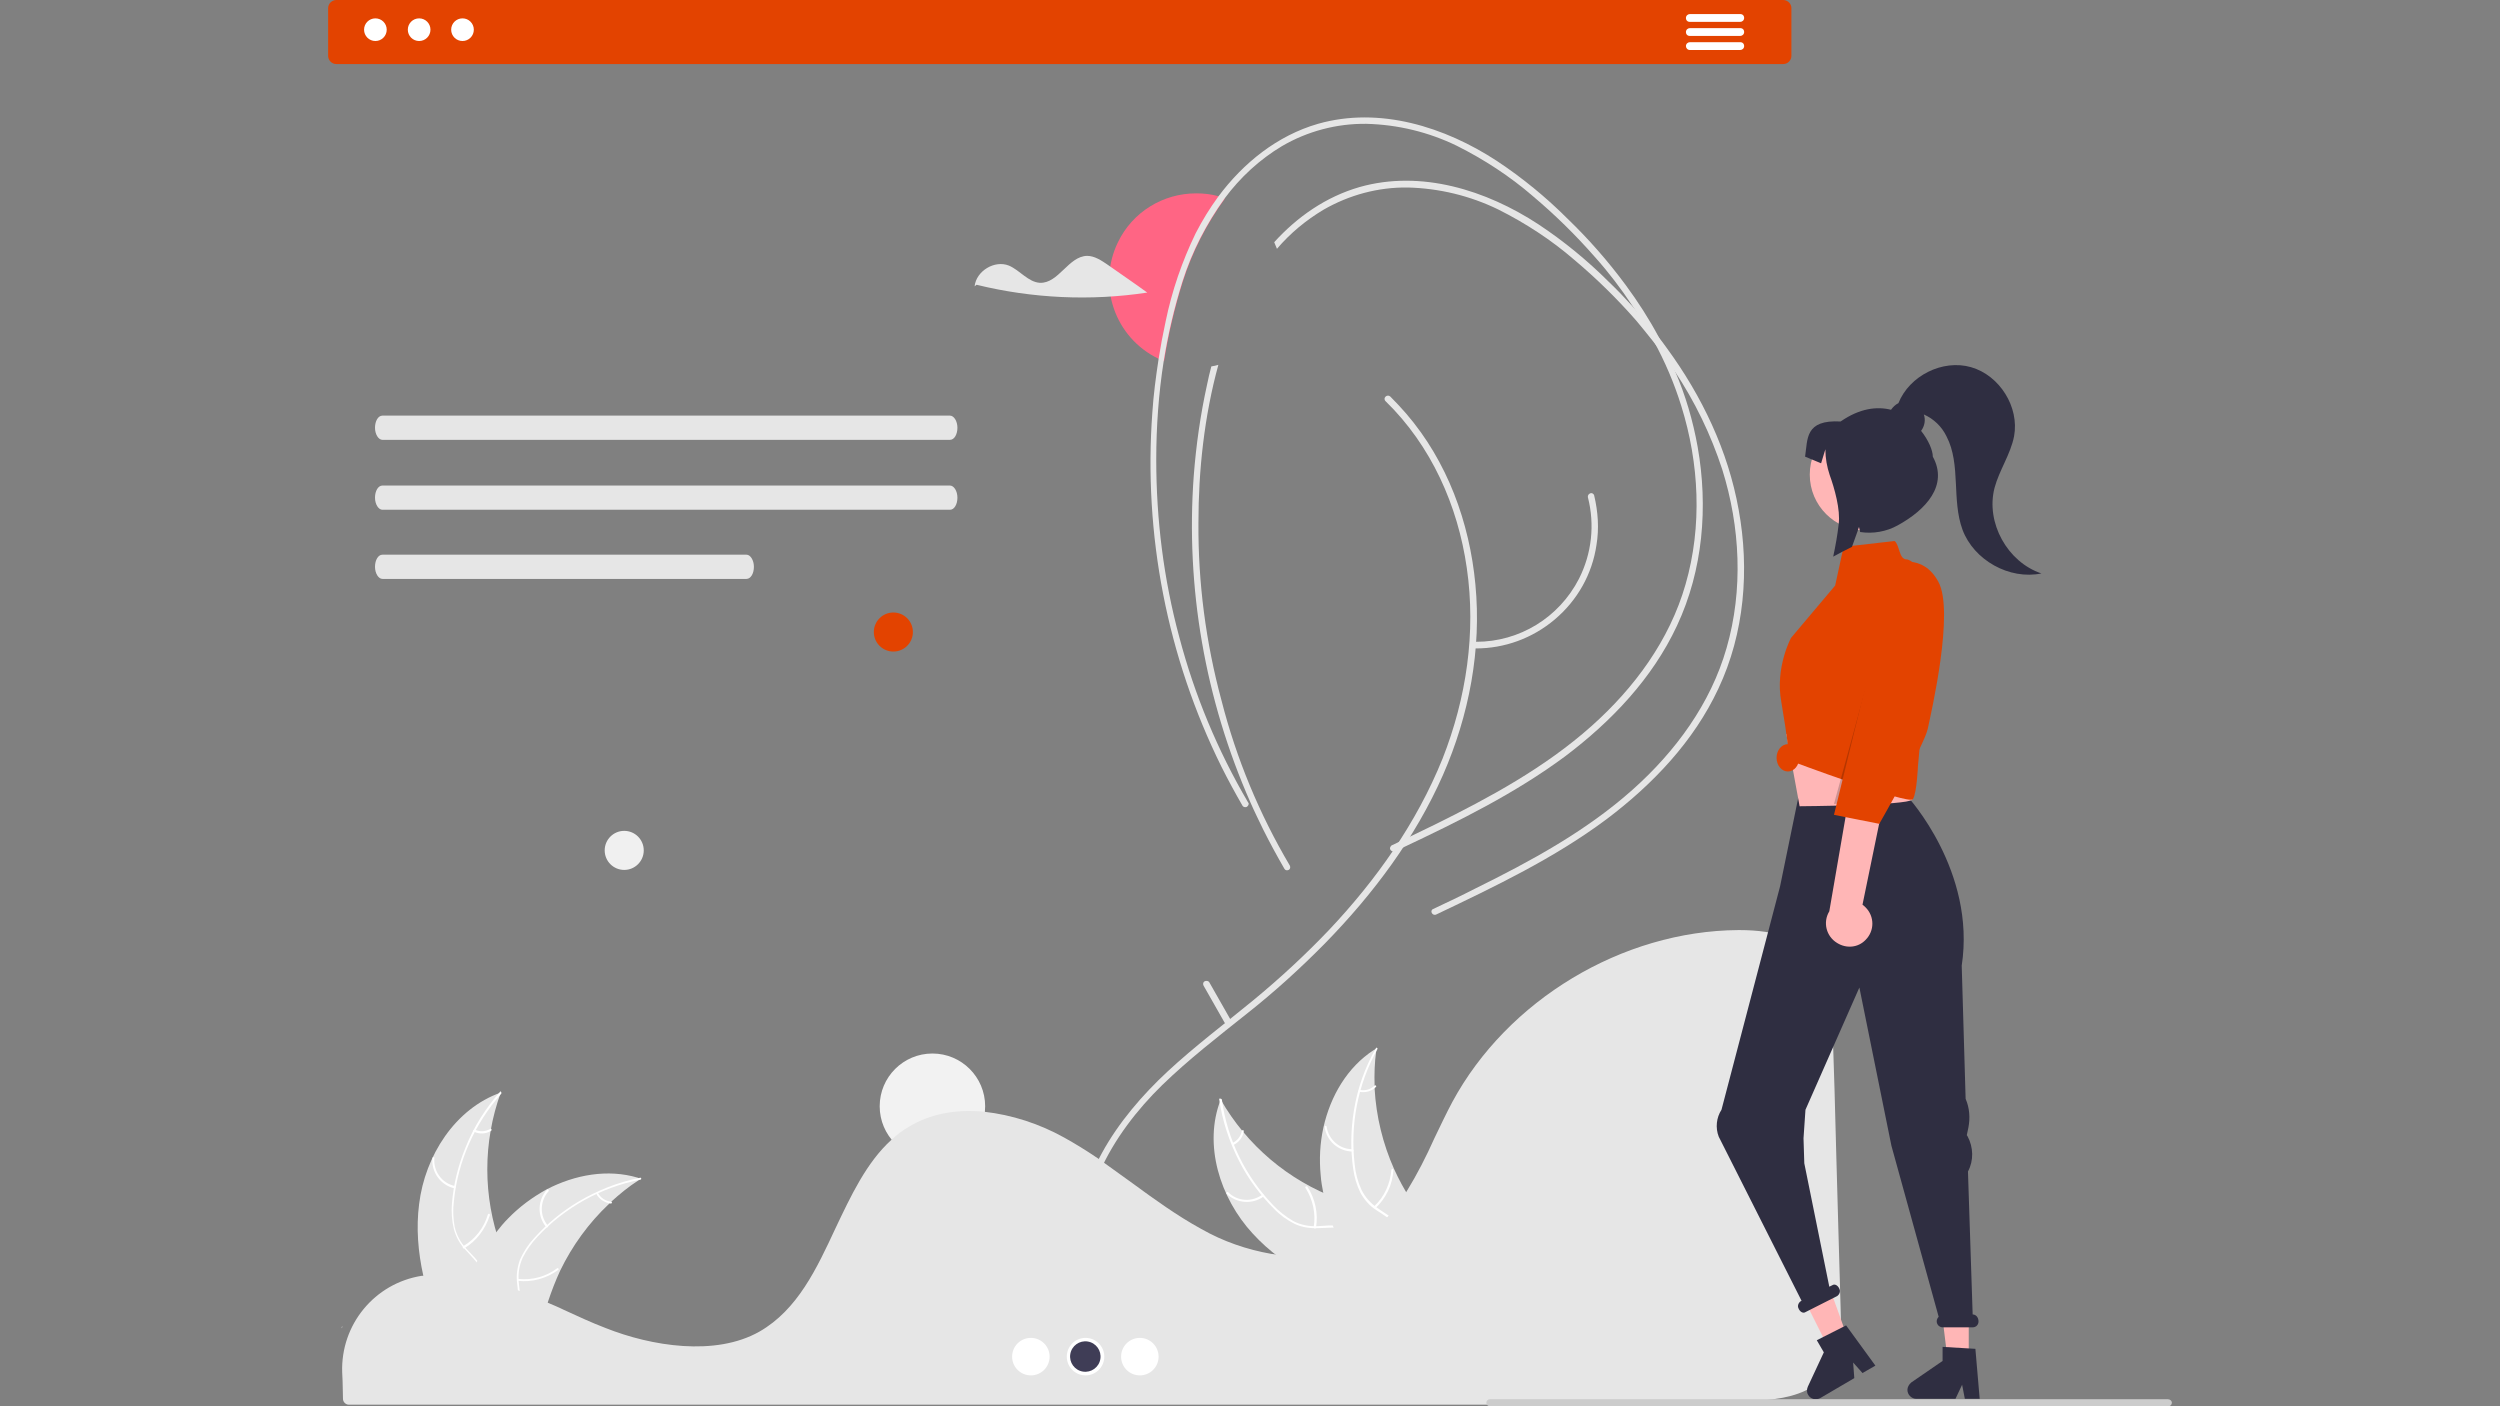 <?xml version="1.0" encoding="utf-8"?>
<!-- Generator: Adobe Illustrator 26.0.1, SVG Export Plug-In . SVG Version: 6.00 Build 0)  -->
<svg version="1.1" id="Layer_1" xmlns="http://www.w3.org/2000/svg" xmlns:xlink="http://www.w3.org/1999/xlink" x="0px" y="0px"
	 viewBox="0 0 640 360" style="enable-background:new 0 0 640 360;" xml:space="preserve">
<rect x="0" y="0" width="640" height="360" fill="#808080" stroke="none"/>
<style type="text/css">
	.st0{fill:#FF6584;}
	.st1{fill:#E6E6E6;}
	.st2{fill:#FFFFFF;}
	.st3{fill:#F2F2F2;}
	.st4{fill:#E34300;}
	.st5{fill:#F0F0F0;}
	.st6{fill:#3F3D56;}
	.st7{fill:#FFB6B6;}
	.st8{fill:#2F2E41;}
	.st9{opacity:0.2;enable-background:new    ;}
	.st10{fill:#CCCCCC;}
</style>
<g>
	<path class="st0" d="M313.6,50.8c-4.7,6.5-8.4,13.7-10.8,21.3c-2.1,6.7-3.7,13.5-4.8,20.4c-0.5-0.2-1-0.4-1.5-0.7
		c-11.1-5.4-15.7-18.7-10.3-29.8c3.7-7.7,11.5-12.5,20-12.5c1.9,0,3.8,0.2,5.6,0.7C312.4,50.5,313,50.6,313.6,50.8z"/>
	<path class="st1" d="M107.3,308.2c1.5-12.3,9.2-24.4,20.9-28.5c-4.6,12.7-4.6,26.6,0,39.3c1.8,4.9,4.3,10.1,2.6,15
		c-1.1,3.1-3.6,5.4-6.5,6.9c-2.9,1.5-6.1,2.2-9.3,2.8l-0.6,0.5C109.4,333,105.7,320.5,107.3,308.2z"/>
	<path class="st2" d="M128.3,280c-6.8,7.7-11.1,17.3-12.1,27.5c-0.3,2.2-0.2,4.4,0.2,6.6c0.5,2.1,1.5,4,3,5.6
		c1.4,1.5,2.9,2.9,3.9,4.6c1,1.9,1.1,4.1,0.4,6c-0.9,2.5-2.5,4.4-4.3,6.3c-1.9,2.1-3.9,4.3-4.7,7.1c-0.1,0.3-0.6,0.2-0.5-0.2
		c1.4-4.9,6.1-7.6,8.4-12c1-2,1.5-4.4,0.5-6.6c-0.9-1.9-2.5-3.3-3.8-4.8c-1.5-1.5-2.5-3.3-3.1-5.4c-0.5-2.1-0.7-4.4-0.5-6.6
		c0.4-5,1.6-9.8,3.5-14.4c2.1-5.3,5.2-10.1,8.9-14.3C128.2,279.3,128.5,279.8,128.3,280L128.3,280z"/>
	<path class="st2" d="M116.3,304.2c-3.5-0.8-5.9-4.1-5.6-7.7c0-0.4,0.6-0.3,0.5,0c-0.3,3.3,1.9,6.4,5.2,7.1
		C116.8,303.8,116.6,304.3,116.3,304.2L116.3,304.2z"/>
	<path class="st2" d="M118.6,319c3.1-1.8,5.3-4.7,6.3-8.1c0.1-0.3,0.6-0.2,0.5,0.2c-1.1,3.5-3.4,6.6-6.6,8.5
		C118.5,319.7,118.3,319.2,118.6,319z"/>
	<path class="st2" d="M121.6,289.2c1.3,0.6,2.7,0.5,3.9-0.2c0.3-0.2,0.5,0.3,0.2,0.5c-1.3,0.8-3,0.9-4.4,0.2
		c-0.1-0.1-0.2-0.2-0.2-0.3C121.3,289.2,121.5,289.2,121.6,289.2L121.6,289.2z"/>
	<path class="st1" d="M164,301.8c-0.2,0.1-0.4,0.2-0.6,0.4c-2.5,1.6-4.8,3.5-7,5.5c-0.2,0.2-0.3,0.3-0.5,0.5
		c-5.2,4.9-9.4,10.7-12.5,17.1c-1.2,2.6-2.2,5.2-3.1,7.9c-1.1,3.8-2.1,7.9-4.3,11c-0.2,0.3-0.5,0.6-0.7,0.9h-20.2c0,0-0.1,0-0.1-0.1
		l-0.8,0c0-0.1,0.1-0.3,0.1-0.4c0-0.1,0-0.2,0.1-0.2c0-0.1,0-0.1,0-0.2c0,0,0,0,0-0.1c0-0.1,0-0.1,0-0.1c0.2-0.8,0.4-1.7,0.6-2.5
		c0,0,0,0,0,0c1.6-6.3,3.9-12.4,6.9-18.2c0.1-0.2,0.2-0.3,0.3-0.5c1.4-2.6,3-5,4.8-7.3c1-1.3,2-2.5,3.1-3.6c2.9-3,6.2-5.4,9.8-7.4
		c7.3-3.8,15.7-5.3,23.4-3C163.6,301.7,163.8,301.7,164,301.8z"/>
	<path class="st2" d="M163.9,302c-10.1,2-19.3,7.1-26.3,14.6c-1.5,1.6-2.8,3.4-3.8,5.4c-0.9,2-1.2,4.1-1,6.3c0.2,2,0.6,4,0.3,6
		c-0.3,2.1-1.6,3.9-3.3,5c-2.2,1.4-4.7,2-7.2,2.5c-2.8,0.5-5.7,1-8,2.8c-0.3,0.2-0.6-0.2-0.3-0.4c4-3,9.5-2.4,13.9-4.5
		c2.1-1,3.8-2.6,4.4-4.9c0.4-2,0-4.1-0.2-6.1c-0.3-2.1,0-4.2,0.7-6.2c0.9-2,2.1-3.9,3.6-5.5c3.3-3.7,7.2-6.9,11.4-9.4
		c4.9-2.9,10.2-5,15.8-6.1C164.2,301.4,164.3,302,163.9,302L163.9,302z"/>
	<path class="st2" d="M139.8,314.1c-2.3-2.8-2.2-6.8,0.2-9.5c0.2-0.3,0.7,0.1,0.4,0.4c-2.2,2.5-2.3,6.3-0.1,8.8
		C140.5,314.1,140,314.4,139.8,314.1L139.8,314.1z"/>
	<path class="st2" d="M132.7,327.4c3.5,0.4,7.1-0.6,9.9-2.7c0.3-0.2,0.6,0.2,0.3,0.4c-3,2.2-6.7,3.2-10.3,2.8
		C132.2,327.9,132.3,327.3,132.7,327.4z"/>
	<path class="st2" d="M153.1,305.4c0.6,1.2,1.9,2.1,3.3,2.2c0.4,0,0.3,0.6-0.1,0.5c-1.5-0.2-2.9-1.1-3.6-2.4
		c-0.1-0.1-0.1-0.3,0.1-0.4C152.8,305.2,153,305.2,153.1,305.4z"/>
	<path class="st1" d="M320.7,315.8c-8.4-9.1-12.7-22.8-8.2-34.3c6.7,11.7,17.3,20.7,30,25.4c4.9,1.8,10.5,3.2,13.2,7.7
		c1.7,2.8,1.8,6.3,1,9.4c-0.7,3.2-2.3,6-3.8,8.9l0,0.8C340.9,330.2,329.1,325,320.7,315.8z"/>
	<path class="st2" d="M312.8,281.5c1.4,10.2,6,19.6,13.1,27c1.5,1.6,3.3,3,5.2,4.1c1.9,1,4.1,1.4,6.2,1.3c2-0.1,4.1-0.4,6,0
		c2.1,0.5,3.8,1.8,4.8,3.6c1.3,2.2,1.8,4.8,2.1,7.3c0.4,2.8,0.7,5.7,2.3,8.2c0.2,0.3-0.3,0.6-0.5,0.3c-2.8-4.2-1.9-9.6-3.7-14.1
		c-0.9-2.1-2.4-4-4.7-4.6c-2-0.6-4.1-0.2-6.1-0.2c-2.1,0.1-4.2-0.2-6.1-1.1c-2-1-3.8-2.3-5.3-3.9c-3.5-3.5-6.5-7.5-8.8-12
		c-2.6-5-4.4-10.5-5.2-16.1C312.2,281.2,312.7,281.2,312.8,281.5L312.8,281.5z"/>
	<path class="st2" d="M323.5,306.3c-2.9,2.1-6.9,1.8-9.5-0.7c-0.2-0.2,0.1-0.6,0.4-0.4c2.4,2.4,6.1,2.6,8.8,0.6
		C323.5,305.7,323.8,306.1,323.5,306.3z"/>
	<path class="st2" d="M336.3,314.2c0.6-3.5-0.2-7.1-2.1-10.1c-0.2-0.3,0.3-0.6,0.5-0.3c2,3.1,2.8,6.8,2.2,10.5
		C336.8,314.6,336.2,314.5,336.3,314.2L336.3,314.2z"/>
	<path class="st2" d="M315.5,292.6c1.3-0.6,2.2-1.8,2.4-3.1c0.1-0.3,0.6-0.2,0.5,0.1c-0.2,1.5-1.2,2.8-2.6,3.5
		c-0.1,0.1-0.3,0-0.4-0.1C315.3,292.8,315.4,292.6,315.5,292.6L315.5,292.6z"/>
	<path class="st1" d="M352.4,268.4c0,0.2-0.1,0.4-0.1,0.7c-0.4,2.9-0.5,5.9-0.4,8.9c0,0.2,0,0.5,0,0.7c0.4,7.1,2.1,14.1,5,20.6
		c1.2,2.6,2.5,5.1,4.1,7.5c2.1,3.3,4.7,6.7,5.6,10.4c0.1,0.4,0.2,0.8,0.2,1.2l-13.1,15.4c0,0-0.1,0-0.1,0.1l-0.5,0.6
		c-0.1-0.1-0.2-0.2-0.3-0.4c-0.1-0.1-0.1-0.1-0.2-0.2c0,0-0.1-0.1-0.1-0.1c0,0,0,0,0,0c0,0-0.1-0.1-0.1-0.1c-0.5-0.7-1-1.4-1.5-2.1
		c0,0,0,0,0,0c-3.8-5.3-6.9-11-9.4-17c-0.1-0.2-0.1-0.4-0.2-0.6c-1-2.7-1.9-5.5-2.5-8.4c-0.3-1.6-0.6-3.1-0.7-4.7
		c-0.4-4.1-0.2-8.2,0.7-12.3c1.8-8,6.1-15.4,12.9-19.8C352.1,268.6,352.3,268.5,352.4,268.4z"/>
	<path class="st2" d="M352.6,268.6c-5,9-7,19.3-5.8,29.5c0.2,2.2,0.8,4.4,1.7,6.4c0.9,1.9,2.4,3.6,4.2,4.8c1.6,1.2,3.5,2.1,4.8,3.7
		c1.4,1.6,2,3.7,1.7,5.8c-0.3,2.6-1.5,4.9-2.8,7.1c-1.4,2.5-2.9,5-3.1,7.9c0,0.4-0.6,0.3-0.5-0.1c0.3-5,4.3-8.8,5.5-13.5
		c0.6-2.2,0.5-4.6-1-6.5c-1.3-1.6-3.1-2.7-4.8-3.8c-1.8-1.1-3.2-2.7-4.2-4.5c-1-2-1.6-4.1-1.9-6.3c-0.7-4.9-0.6-9.9,0.2-14.8
		c0.9-5.6,2.8-11,5.6-15.9C352.3,268,352.8,268.3,352.6,268.6L352.6,268.6z"/>
	<path class="st2" d="M346.2,294.8c-3.6-0.1-6.6-2.7-7.1-6.3c-0.1-0.3,0.5-0.4,0.5-0.1c0.5,3.3,3.3,5.8,6.6,5.8
		C346.6,294.3,346.6,294.8,346.2,294.8L346.2,294.8z"/>
	<path class="st2" d="M351.8,308.8c2.6-2.4,4.1-5.8,4.4-9.3c0-0.4,0.6-0.3,0.5,0.1c-0.2,3.7-1.9,7.2-4.6,9.7
		C351.8,309.4,351.5,309,351.8,308.8L351.8,308.8z"/>
	<path class="st2" d="M348.1,279c1.4,0.3,2.8-0.1,3.8-1.1c0.3-0.2,0.6,0.2,0.3,0.4c-1.1,1.1-2.7,1.5-4.2,1.2c-0.1,0-0.3-0.1-0.2-0.3
		C347.9,279.1,348,279,348.1,279L348.1,279z"/>
	<circle class="st3" cx="238.7" cy="283.2" r="13.5"/>
	<circle class="st4" cx="228.7" cy="161.8" r="5"/>
	<circle class="st5" cx="159.8" cy="217.7" r="5"/>
	<path class="st4" d="M456.5,0H86.1C85,0,84,0.9,84,2.1v12.2c0,1.1,0.9,2.1,2.1,2.1h370.4c1.1,0,2.1-0.9,2.1-2.1V2.1
		C458.6,0.9,457.6,0,456.5,0z"/>
	<circle id="bf385270-786a-48fa-9396-8c3f6b000715" class="st2" cx="96.1" cy="7.6" r="2.9"/>
	<circle id="b392df74-abbd-431b-8c66-4fa606d2fd26" class="st2" cx="107.3" cy="7.6" r="2.9"/>
	<circle id="b54b329d-692f-4021-a3df-82df9db82412" class="st2" cx="118.4" cy="7.6" r="2.9"/>
	<path class="st2" d="M445.5,3.6h-12.9c-0.5,0-1,0.4-1,1s0.4,1,1,1h12.9c0.5,0,1-0.4,1-1S446.1,3.6,445.5,3.6L445.5,3.6z"/>
	<path class="st2" d="M445.5,7.2h-12.9c-0.5,0-1,0.4-1,1s0.4,1,1,1h12.9c0.5,0,1-0.4,1-1S446.1,7.2,445.5,7.2L445.5,7.2z"/>
	<path class="st2" d="M445.5,10.8h-12.9c-0.5,0-1,0.4-1,1c0,0.5,0.4,1,1,1c0,0,0,0,0,0h12.9c0.5,0,1-0.4,1-1
		C446.5,11.2,446.1,10.8,445.5,10.8L445.5,10.8z"/>
	<path id="a53fb1f8-3aef-4d80-830f-cc7df7624a2a-290" class="st1" d="M97.9,106.4c-1.1,0-1.9,1.4-1.9,3.1c0,1.7,0.9,3.1,1.9,3.1
		h145.3c1.1,0,1.9-1.4,1.9-3.1c0-1.7-0.9-3.1-1.9-3.1H97.9z"/>
	<path id="bb62af06-a55e-49de-a8ab-ddae6c01ce32-291" class="st1" d="M97.9,124.3c-1.1,0-1.9,1.4-1.9,3.1c0,1.7,0.9,3.1,1.9,3.1
		h145.3c1.1,0,1.9-1.4,1.9-3.1c0-1.7-0.9-3.1-1.9-3.1H97.9z"/>
	<path id="be19a32e-edc4-40d3-83d1-fa4636256d4d-292" class="st1" d="M97.9,142c-1.1,0-1.9,1.4-1.9,3.1c0,1.7,0.9,3.1,1.9,3.1h93.2
		c1.1,0,1.9-1.4,1.9-3.1c0-1.7-0.9-3.1-1.9-3.1H97.9z"/>
	<path class="st3" d="M87.4,340.1c0-0.1,0.1-0.2,0.2-0.3C87.7,338.9,87.4,340.1,87.4,340.1z"/>
	<path class="st1" d="M113.8,326.2c-1.8,0-3.7,0.1-5.5,0.4l-0.3,0c-12.1,1.9-20.8,12.5-20.4,24.7l0.1,2.2c0,1.4,0.1,2.9,0.1,4.6
		c0,0.8,0.7,1.5,1.5,1.5h294.5c20.8-0.2,41.4-0.5,61.5-0.8c3.8,0,7.5-0.3,11.2-1c5.6-1.1,9.4-3.4,11.8-6.9h0c3-4.4,3.1-9.8,2.9-16
		c-0.4-12.5-0.7-25.7-1.1-38.8c-0.3-11.5-0.6-23.1-1-34.1c-0.2-6.5-0.6-12.3-4-16.7c-3.6-4.8-10.3-7.2-19.8-7.2c-0.1,0-0.2,0-0.3,0
		c-29.7,0.2-59.1,17.9-73.2,44c-1.6,3-3.1,6.2-4.6,9.3c-2.1,4.7-4.4,9.2-7.1,13.6c-1.4,2.2-2.9,4.3-4.7,6.3
		c-0.1,0.1-0.2,0.3-0.4,0.4c-0.3,0.4-0.6,0.7-1,1c-1.8,1.8-3.8,3.4-5.9,4.7l-0.2,0.1c-0.2,0.1-0.3,0.2-0.5,0.3
		c-1.2,0.7-2.4,1.2-3.7,1.7c-5.4,2.1-11.5,2.5-18.2,1.5c-6.3-1.1-12.4-3.2-18-6.4c-6.2-3.4-12-7.6-17.6-11.7c-2.5-1.8-5-3.6-7.5-5.4
		c-0.5-0.3-0.9-0.7-1.4-1c-3.1-2.1-5.9-3.8-8.6-5.3c-6.3-3.5-13.3-5.8-20.5-6.6c-7.4-0.7-13.9,0.6-19.3,3.9c-1.6,0.9-3,2-4.4,3.3
		c-6.4,5.8-10.4,14.4-14.3,22.6c-4.8,10.3-9.7,20.9-19.5,26.5c-11.3,6.4-27.7,3.7-39.3-0.9c-3.7-1.4-7.3-3.1-10.8-4.7
		c-1.4-0.7-2.9-1.3-4.3-1.9c-2.8-1.3-5.1-2.2-7.2-3l-0.7-0.3c-0.4-0.1-0.7-0.3-1.1-0.4c-2.4-0.9-4.8-1.6-7.2-2.2l-0.5-0.1
		c-1.1-0.3-2.1-0.5-3.1-0.6l-0.4-0.1C117.9,326.4,115.9,326.2,113.8,326.2z"/>
	<path class="st1" d="M278.8,326.6c-4.9-18.4,6-36.4,18.7-48.8c6.8-6.6,14.3-12.4,21.7-18.3c7.1-5.6,13.8-11.7,20.1-18.1
		c12.3-12.6,23-26.9,30.1-43c6.7-15.3,9.9-32.1,8.3-48.8c-1.5-15.9-7.2-31.5-17.7-43.7c-1.3-1.5-2.7-3-4.1-4.4
		c-0.8-0.7-2,0.4-1.2,1.2c11.7,11.4,18.5,26.7,20.8,42.7c2.4,16.5-0.1,33.3-6.2,48.8c-6.6,16.4-17,31.1-29.1,43.9
		c-6.1,6.4-12.6,12.4-19.4,18c-7.3,6-14.9,11.7-21.9,18.2c-12.8,11.9-24.4,28.2-22.8,46.6c0.2,2.1,0.6,4.3,1.1,6.3
		c0.1,0.4,0.6,0.7,1,0.5C278.7,327.4,278.9,327,278.8,326.6L278.8,326.6z"/>
	<path class="st1" d="M330.2,221.6c0.2,0.4,0.1,0.9-0.3,1.1c-0.4,0.2-0.9,0.1-1.1-0.3c-1.9-3.3-3.7-6.6-5.4-10
		c-1.1-2.3-2.3-4.7-3.3-7c-11.6-26.3-16.6-55-14.5-83.6c0.6-7.8,1.7-15.6,3.4-23.3c0.3-1.6,0.7-3.1,1.1-4.7c0.6-0.1,1.2-0.2,1.8-0.4
		c-3.6,13.1-5.1,27-5.1,40.5c-0.1,15.3,1.9,30.6,5.9,45.4C316.5,194.2,322.4,208.4,330.2,221.6z"/>
	<path class="st1" d="M439.9,176.3c-6.3,13.5-16.8,24.5-28.6,33.4c-13.4,10-28.5,17.2-43.6,24.4c-1,0.5-1.8-1-0.8-1.4
		c3.6-1.7,7.2-3.4,10.7-5.2c14.2-7,28.4-14.7,40.3-25.3c11-9.8,20-22,24.1-36.3c4.3-14.9,3.5-31-1.1-45.7c-2.9-8.9-7-17.4-12.2-25.2
		c-1.7-2.6-3.6-5.2-5.5-7.6c-1.4-1.8-2.9-3.6-4.3-5.3c-4.9-5.6-10.2-10.8-15.9-15.6c-5.9-5.1-12.5-9.4-19.5-12.9
		c-7.2-3.5-15.1-5.4-23.1-5.6c-7.6-0.1-15,1.9-21.6,5.7c-4.5,2.7-8.5,6-11.9,10c-0.2-0.6-0.5-1.1-0.7-1.7
		c5.9-6.5,13.2-11.6,21.8-14.1c15.8-4.5,32.5,0.8,45.8,9.5c6.5,4.3,12.6,9.3,18.1,14.8c2.1,2,4.1,4.1,6,6.2c2.3,2.6,4.6,5.2,6.7,7.9
		c3.2,4.1,0,0,0,0c0.7,0.9,1.4,1.8,2.1,2.8c9,12.3,15.7,26.3,18.4,41.4C447.9,145.8,446.6,162.1,439.9,176.3z"/>
	<path class="st1" d="M429.3,160.2c-6.3,13.5-16.8,24.5-28.6,33.4c-12.8,9.5-27.2,16.6-41.6,23.4c-0.7,0.3-1.3,0.6-2,0.9
		c-0.2,0.1-0.5,0.1-0.7,0c-0.4-0.1-0.7-0.6-0.5-1c0.1-0.2,0.2-0.4,0.4-0.5c0.6-0.3,1.1-0.5,1.7-0.8c1-0.5,1.9-0.9,2.9-1.4
		c2.1-1,4.1-2,6.2-3c14.2-7,28.4-14.7,40.3-25.3c11-9.8,20-22,24.1-36.3c4.3-14.9,3.5-31-1.1-45.7c-1.8-5.8-4.2-11.4-7.1-16.7
		c-1.6-3.1-3.4-6-5.4-8.9c-2.9-4.4-6.1-8.6-9.6-12.5c-4.9-5.6-10.2-10.8-15.9-15.6c-5.9-5.1-12.5-9.4-19.5-12.9
		c-7.2-3.5-15.1-5.4-23.1-5.6c-7.6-0.1-15.1,1.9-21.6,5.7c-5.7,3.4-10.7,8-14.7,13.4c-4.7,6.5-8.4,13.7-10.8,21.3
		c-2.1,6.7-3.7,13.5-4.8,20.4c-1.3,8.3-1.9,16.8-1.9,25.2c0,15.3,1.9,30.6,5.9,45.4c3.9,14.8,9.8,29,17.6,42.3c0,0,0,0.1,0.1,0.1
		c0.2,0.4-0.1,0.9-0.5,1.1c-0.4,0.1-0.8,0-1-0.3c-1.9-3.3-3.7-6.6-5.4-10c-13.9-28.1-20-59.4-17.7-90.7c0.3-4.6,0.9-9.1,1.6-13.7
		c0.5-3.2,1.1-6.4,1.8-9.6c1.6-7.8,4.2-15.4,7.7-22.6c1.7-3.3,3.6-6.4,5.8-9.4c6.4-8.6,15.1-15.6,25.5-18.6
		c15.8-4.5,32.5,0.8,45.8,9.5c6.5,4.3,12.6,9.3,18.1,14.8c5.4,5.2,10.4,10.9,14.9,17c3.1,4.2,6,8.7,8.5,13.4c0,0,0,0,0,0
		c1.5,2.8,2.9,5.7,4.1,8.6c2.7,6.2,4.6,12.7,5.8,19.4C437.3,129.7,436,145.9,429.3,160.2z"/>
	<path class="st1" d="M377.8,166c7.4,0,14.5-2.6,20.2-7.4c5.8-4.9,9.6-11.6,10.7-19.1c0.7-4.2,0.4-8.5-0.6-12.7
		c-0.1-0.4-0.6-0.7-1-0.5c-0.4,0.1-0.7,0.6-0.6,1c1.8,7,1,14.4-2.3,20.9c-5.1,9.9-15.2,16.1-26.3,16.1c-0.5,0-0.8,0.4-0.8,0.9
		C377,165.6,377.4,166,377.8,166L377.8,166z"/>
	<path class="st1" d="M315,261l-5.4-9.5c-0.2-0.4-0.8-0.5-1.2-0.3c-0.4,0.2-0.5,0.7-0.3,1.1l5.4,9.5c0.2,0.4,0.8,0.5,1.2,0.3
		C315.1,261.8,315.2,261.4,315,261z"/>
	<path class="st1" d="M283.6,67.8c-1.6-1.1-3.4-2.3-5.3-2.3c-4.8,0.1-7.3,7.1-12.1,6.9c-3-0.2-5.1-3.2-7.9-4.4
		c-3.7-1.5-8.4,1.4-8.8,5.3l0.5-0.4c14.3,3.5,29.2,4.2,43.7,2C290.4,72.5,287,70.2,283.6,67.8z"/>
	<circle class="st2" cx="263.9" cy="347.3" r="4.8"/>
	<circle class="st2" cx="277.9" cy="347.3" r="4.8"/>
	<circle class="st2" cx="291.8" cy="347.3" r="4.8"/>
	
		<ellipse transform="matrix(0.16 -0.987 0.987 0.16 -109.407 565.997)" class="st6" cx="277.9" cy="347.3" rx="3.9" ry="3.9"/>
	<polygon class="st7" points="504,349 498.7,349 496.2,328.6 504,328.6 	"/>
	<path class="st8" d="M506.8,358.1H503l-0.7-3.6l-1.7,3.6h-10c-1.2,0-2.3-1-2.3-2.3c0-0.7,0.4-1.4,1-1.9l8-5.5v-3.6l8.4,0.5
		L506.8,358.1z"/>
	<polygon class="st7" points="473.7,344.5 468.7,346.3 459.5,327.9 466.8,325.3 	"/>
	<path class="st8" d="M480.1,349.6l-3.3,1.9l-2.4-2.7l0.3,4l-8.7,5.1c-1.1,0.6-2.5,0.3-3.1-0.8c-0.4-0.6-0.4-1.4-0.1-2.1l4.1-8.8
		l-1.8-3.1l7.5-3.8L480.1,349.6z"/>
	<path class="st8" d="M505,336.5L505,336.5l-1.2-36.6c1.5-2.8,1.4-6.2-0.1-9l-0.2-0.3l0.4-1.9c0.5-2.5,0.3-5.1-0.7-7.4l-1-34.1
		c3.7-24.2-13.8-43.2-13.8-43.2h-28l-4.7,22.9l-15,57.2c-1.3,2-1.6,4.6-0.7,6.9l21.2,42l-0.2,0.1c-0.6,0.4-0.9,1.2-0.6,1.8
		c0.3,0.8,1,1.3,1.6,1.1l8.3-4.2c0.6-0.4,0.9-1.2,0.6-1.8c-0.3-0.8-1-1.3-1.6-1.1l-1,0.5l-6.4-31.6l-0.2-6.4l0.5-7.3l13.8-31.3
		l8.2,40.5l12.1,43.8c-0.6,0.6-0.7,1.5-0.1,2.2c0.3,0.3,0.7,0.5,1.1,0.5h7.7c0.9,0,1.5-0.7,1.5-1.5
		C506.5,337.2,505.8,336.5,505,336.5z"/>
	<path class="st7" d="M491.5,187.8l-0.7,8.4c0,0-0.3,6.9-1.3,8.5c-1,1.5-28.8,1.7-28.8,1.7s-1.8-9.9-3.4-18.5H491.5z"/>
	<circle class="st7" cx="477.6" cy="121.5" r="14.3"/>
	<path class="st4" d="M485,138.5l-11.4,1.3c-1,0.1-1.8,0.8-2,1.8l-1.8,8.3l-11.3,13.4c0,0-4.1,7.6-2.5,16.3
		c1.5,8.7,2.2,15.1,2.2,15.1s30.4,11.4,31.5,9.9c1-1.5,1.3-8.5,1.3-8.5l4.1-45.3c0,0-4.6-7.6-7.1-7.6
		C486.1,143.1,486.3,139.4,485,138.5z"/>
	<polygon class="st9" points="479.9,167.8 474.8,205.5 469.5,205.8 	"/>
	<ellipse class="st4" cx="457.7" cy="194" rx="2.9" ry="3.5"/>
	<path class="st7" d="M477.6,240.6c2.3-2.3,2.3-6,0-8.3c-0.2-0.2-0.5-0.5-0.8-0.7l9.5-46.2l-10.3,3.2l-7.7,44.7
		c-1.7,2.8-0.8,6.4,2,8.1C472.7,242.9,475.7,242.6,477.6,240.6L477.6,240.6z"/>
	<path class="st4" d="M485.2,144.4c0,0,6.9-3,11,4.5c4.2,7.5-1.8,33.5-2.7,37.7s-12.4,24.3-12.4,24.3l-11.6-2.3L485.2,144.4z"/>
	<path class="st8" d="M471.2,107.9c4.9-3.4,9.3-3.9,12.9-3c0.5-0.7,1.1-1.3,1.9-1.7c2.8-7,11.3-11.3,18.6-9.2
		c7.3,2.1,12.4,10.2,11,17.7c-0.9,4.6-3.8,8.7-5,13.2c-2.3,8.9,3.3,19,12,21.9c-8.2,1.7-17.3-3.4-20.2-11.2c-1.4-3.8-1.5-8-1.7-12
		c-0.2-4.1-0.5-8.3-2.4-11.9c-1.2-2.5-3.3-4.5-5.8-5.6c0.5,1.4,0.2,3-0.7,4.2c1.9,2.4,3,5,3,6.6c4,7.3-1.7,13.6-9,17.6
		c-2.9,1.6-6.3,2.2-9.6,1.7l-0.3-1.3l-0.4,1.2l-1.4,3.9c-1.6,0.8-3.2,1.6-4.8,2.5c0.6-2.8,1.1-5.6,1.4-8.3c0.5-3.7-1.1-9.3-2.3-12.6
		c-0.7-2.1-1.1-4.3-1.1-6.5v-0.1l-1.1,3.6l-4.1-1.7C462.8,112.4,462,107.4,471.2,107.9z"/>
	<path class="st10" d="M556,359.1c0,0.5-0.4,0.9-0.9,0.9H381.4c-0.5,0-0.9-0.4-0.9-0.9s0.4-0.9,0.9-0.9H555
		C555.5,358.2,556,358.6,556,359.1C556,359.1,556,359.1,556,359.1z"/>
</g>
</svg>

